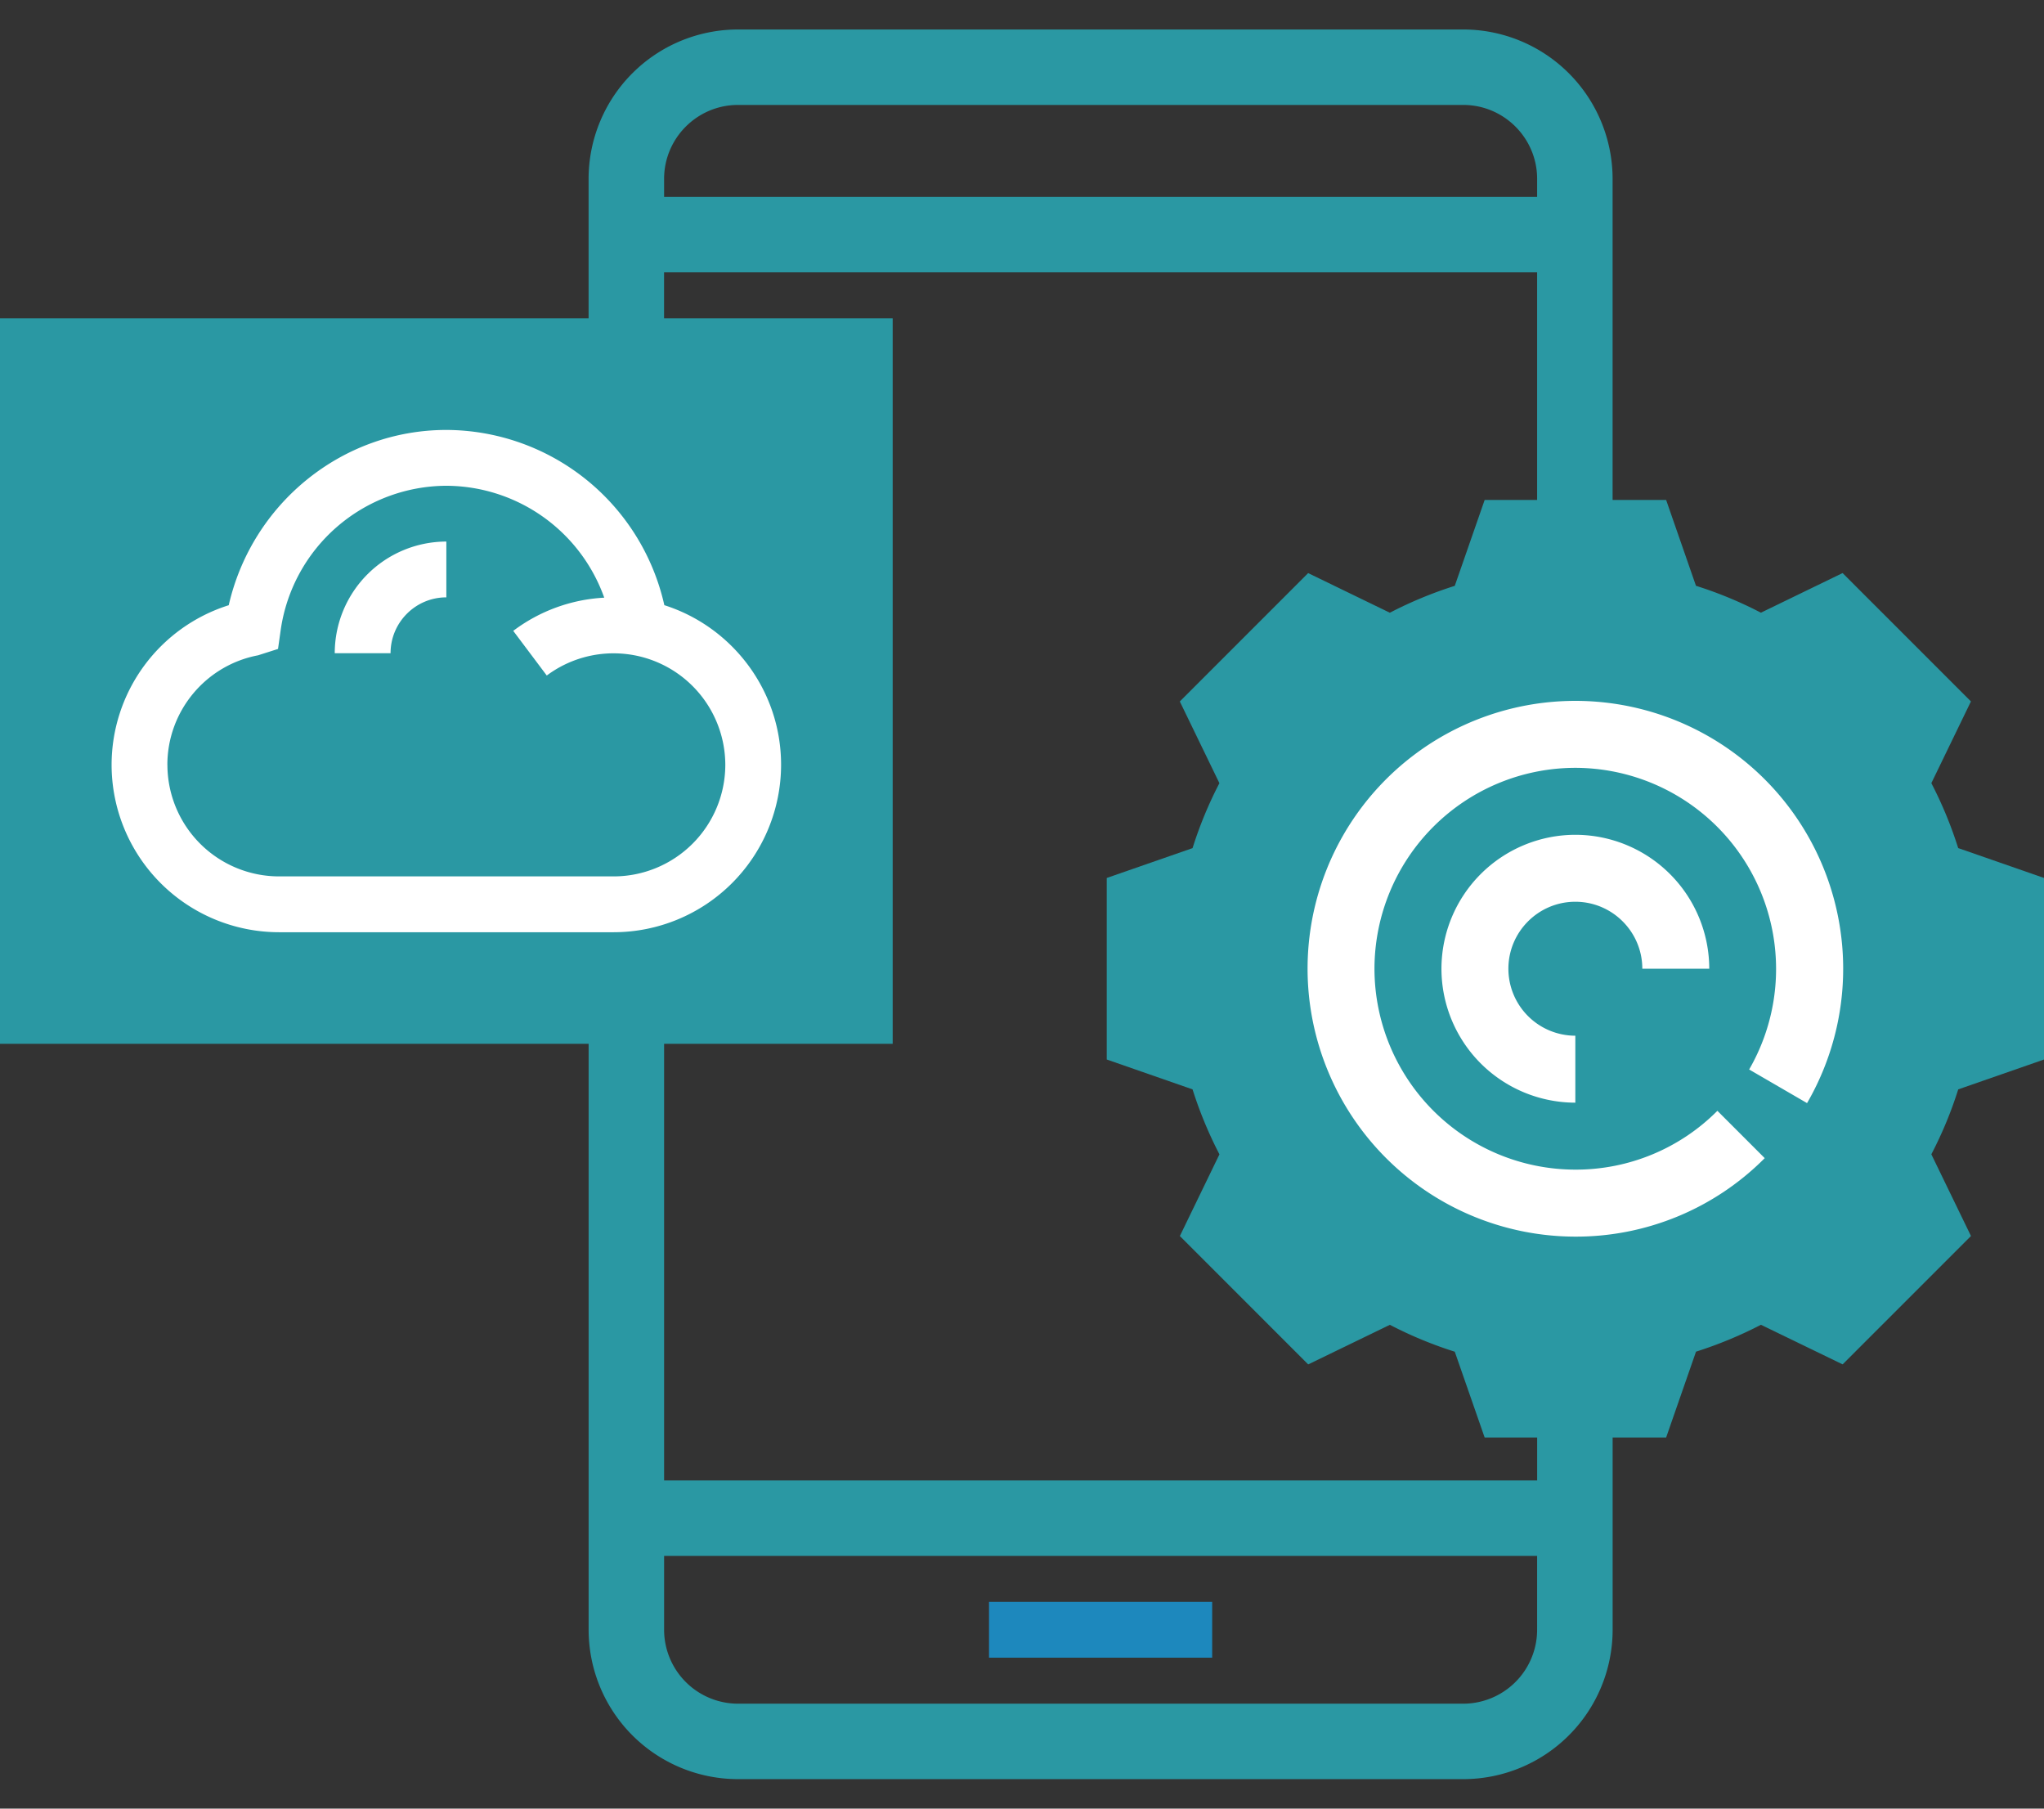 <svg width="52" height="46" xmlns="http://www.w3.org/2000/svg"><rect width="100%" height="100%" fill="#333333" stroke="none"/><g fill="none"><path fill="#2A98A3" d="M22.71 26.548H0V8.097h22.71z"/><path d="M8.516 16.613h1.42c0-.783.636-1.42 1.419-1.42v-1.419a2.842 2.842 0 0 0-2.839 2.839z" fill="#FFFFFF"/><path d="M19.871 19.452c0-1.9-1.25-3.513-2.97-4.06a5.705 5.705 0 0 0-5.546-4.457c-2.644 0-4.942 1.862-5.536 4.458a4.26 4.26 0 0 0-2.98 4.059 4.262 4.262 0 0 0 4.258 4.258h8.516a4.262 4.262 0 0 0 4.258-4.258zm-15.613 0c0-1.36.97-2.531 2.307-2.785l.508-.162.071-.502a4.275 4.275 0 0 1 4.21-3.648 4.282 4.282 0 0 1 4.018 2.846 4.216 4.216 0 0 0-2.315.844l.853 1.136a2.842 2.842 0 0 1 4.542 2.271 2.842 2.842 0 0 1-2.84 2.838H7.098a2.842 2.842 0 0 1-2.839-2.838z" fill="#FFFFFF"/><path d="M39.355 37.903h-22.71V26.548h-1.42v14.904A3.552 3.552 0 0 0 18.776 45h18.45a3.552 3.552 0 0 0 3.55-3.548v-4.968h-1.42v1.42zm-2.13 5.678h-18.45a2.132 2.132 0 0 1-2.13-2.13v-2.128h22.71v2.129a2.132 2.132 0 0 1-2.13 2.129zM16.645 6.677h22.71v9.936h1.42V4.548A3.552 3.552 0 0 0 37.224 1h-18.45a3.552 3.552 0 0 0-3.55 3.548v3.549h1.42v-1.42zm2.13-4.258h18.45c1.175 0 2.13.956 2.13 2.13v.71h-22.71v-.71c0-1.174.955-2.13 2.13-2.13z" stroke="#2A98A3" stroke-width=".5" fill="#2A98A3"/><path fill="#1D88BD" d="M25.161 40.742h5.677v1.419h-5.677z"/><path d="M42.386 36.561H37.77l-.76-2.182a10.271 10.271 0 0 1-1.651-.684l-2.078 1.007-3.265-3.265 1.007-2.078a10.382 10.382 0 0 1-.684-1.652l-2.183-.76V22.33l2.183-.759c.18-.571.408-1.124.683-1.652l-1.007-2.078 3.265-3.265 2.078 1.008a10.382 10.382 0 0 1 1.652-.684l.76-2.184h4.617l.759 2.183c.571.18 1.124.409 1.652.684l2.078-1.008 3.265 3.265-1.007 2.078c.274.528.503 1.082.683 1.652l2.184.76v4.617l-2.183.76a10.18 10.18 0 0 1-.684 1.651l1.008 2.078-3.265 3.265-2.078-1.007c-.528.274-1.082.503-1.652.684l-.76 2.183z" fill="#2A98A3"/><path d="M45.972 28.056a6.813 6.813 0 1 0-12.707-3.417 6.82 6.82 0 0 0 6.812 6.813 6.77 6.77 0 0 0 4.818-1.996l-1.204-1.204a5.077 5.077 0 0 1-3.614 1.496 5.115 5.115 0 0 1-5.11-5.11 5.115 5.115 0 0 1 5.11-5.109 5.115 5.115 0 0 1 4.422 7.672l1.473.855z" fill="#FFFFFF"/><path d="M40.077 22.935c.94 0 1.704.764 1.704 1.704h1.703a3.41 3.41 0 0 0-3.407-3.407 3.41 3.41 0 0 0-3.406 3.407 3.41 3.41 0 0 0 3.406 3.406v-1.703a1.705 1.705 0 0 1-1.703-1.703c0-.94.764-1.704 1.703-1.704z" fill="#FFFFFF"/></g></svg>
